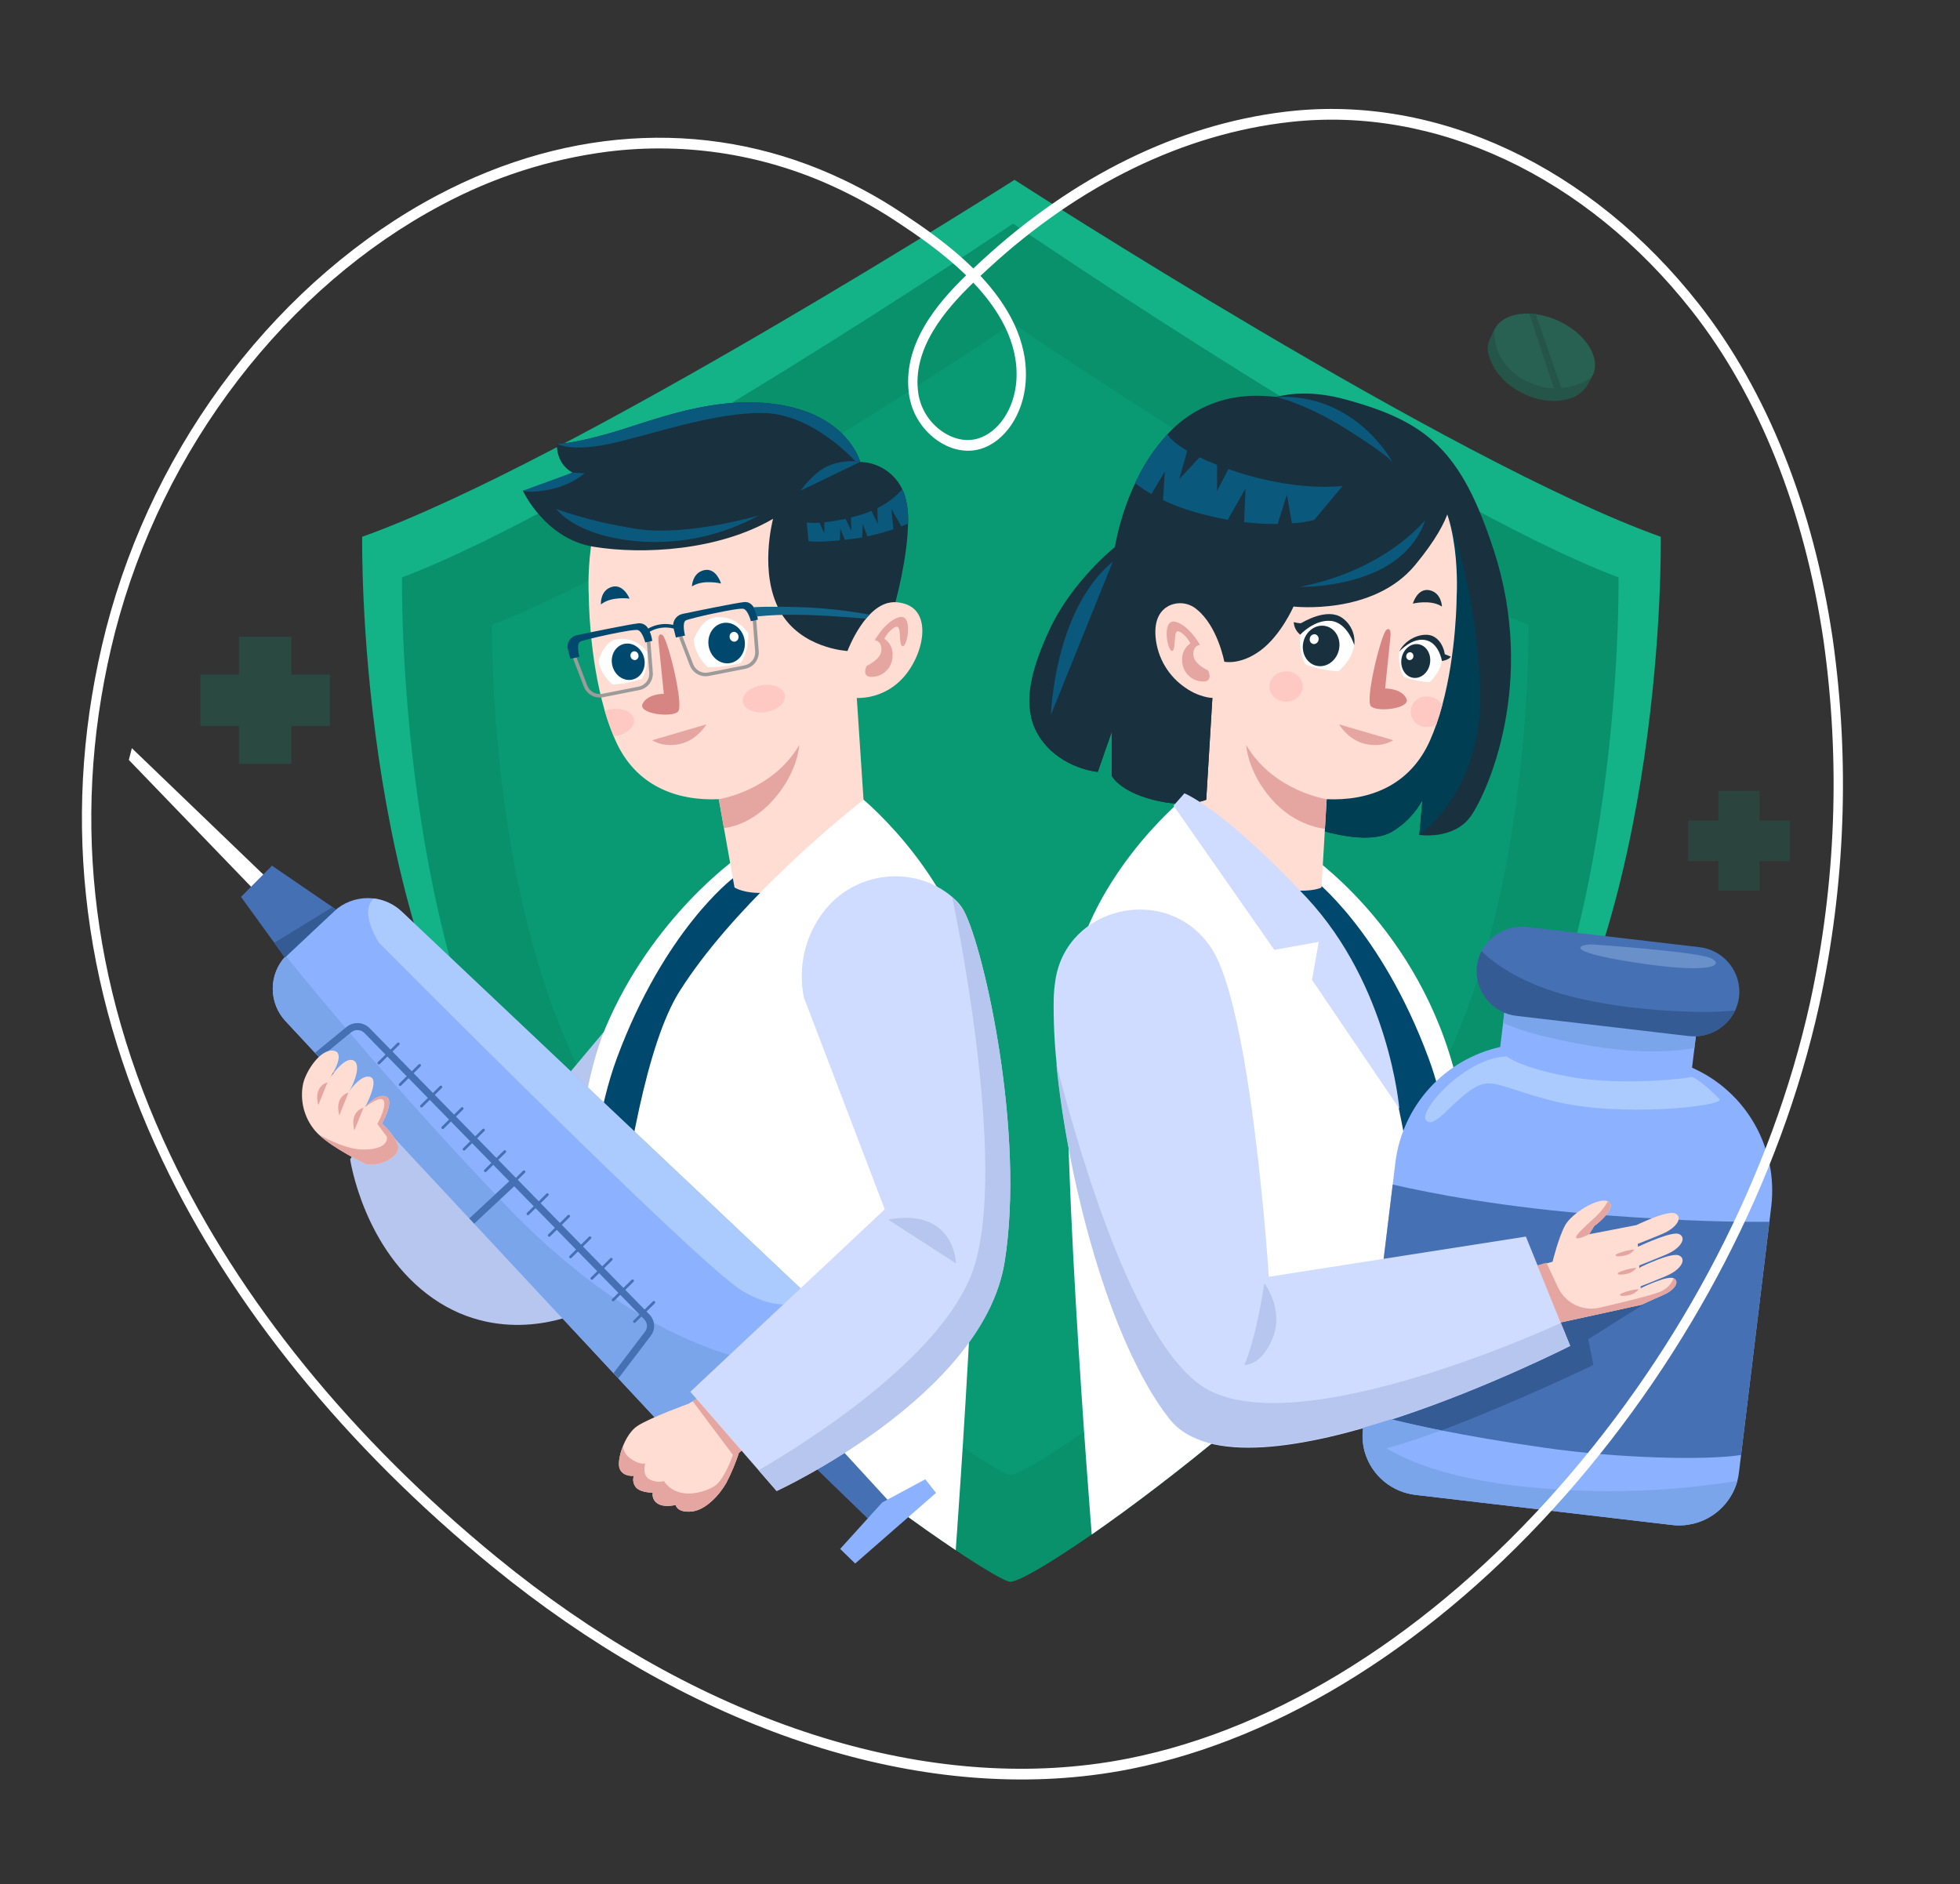 <svg width="725" height="697" viewBox="0 0 725 697" fill="none" xmlns="http://www.w3.org/2000/svg">
<rect x="0" y="0" width="725" height="697" fill="#333333" stroke="none"/>
<path d="M558.49 420.68C558.208 421.059 557.925 421.453 557.629 421.833C555.314 424.953 552.885 428.077 550.342 431.205C546.134 436.396 541.629 441.599 536.884 446.789C532.931 451.154 528.792 455.506 524.515 459.818C523.724 460.644 522.905 461.47 522.086 462.282C484.17 500.241 437.231 535.54 406.348 555.782L406.32 555.795C389.403 566.884 377.32 573.45 374.152 573.45C372.43 573.45 364.479 569.164 352.603 561.65C324.092 543.627 272.973 507.083 231.316 466.95C226.699 462.519 222.222 458.05 217.887 453.541C215.587 451.155 213.326 448.757 211.137 446.358C209.724 444.825 208.34 443.291 206.985 441.758C204.923 439.451 202.927 437.148 200.998 434.851C197.002 430.118 193.269 425.395 189.798 420.682C131.548 341.474 133.976 198.552 133.976 198.552C211.32 170.959 375.268 66.519 375.268 66.519C375.268 66.519 536.984 170.959 614.312 198.55C614.312 198.55 616.756 341.469 558.49 420.68Z" fill="#13B287"/>
<path d="M546.391 433.651C546.127 434.028 545.863 434.418 545.585 434.795C543.414 437.887 541.139 440.984 538.758 444.085C534.815 449.231 530.597 454.385 526.151 459.535C522.451 463.862 518.57 468.176 514.562 472.45C513.822 473.268 513.054 474.088 512.287 474.893C476.768 512.521 432.795 547.512 403.864 567.575L403.837 567.588C387.989 578.579 376.665 585.088 373.701 585.088C372.087 585.088 364.64 580.839 353.514 573.395C326.805 555.529 278.918 519.304 239.892 479.519C235.567 475.128 231.374 470.697 227.312 466.226C225.156 463.862 223.04 461.484 220.988 459.106C219.665 457.585 218.369 456.065 217.099 454.546C215.166 452.259 213.296 449.976 211.49 447.699C207.746 443.008 204.249 438.326 200.999 433.652C146.431 355.134 148.705 213.581 148.705 213.581C221.158 186.231 374.745 82.7 374.745 82.7C374.745 82.7 526.245 186.231 598.683 213.581C598.685 213.581 600.973 355.134 546.391 433.651Z" fill="#09916C"/>
<path d="M520.839 416.51C520.614 416.832 520.388 417.164 520.151 417.485C518.304 420.12 516.365 422.759 514.336 425.401C510.977 429.785 507.382 434.18 503.594 438.564C500.439 442.251 497.136 445.927 493.721 449.564C493.089 450.264 492.436 450.964 491.783 451.646C461.518 483.706 424.052 513.52 399.401 530.613L399.378 530.625C385.878 539.99 376.227 545.537 373.703 545.537C372.327 545.537 365.982 541.916 356.503 535.574C333.747 520.351 292.944 489.485 259.693 455.587C256.007 451.845 252.434 448.07 248.973 444.261C247.135 442.246 245.332 440.22 243.586 438.195C242.458 436.9 241.353 435.604 240.271 434.308C238.626 432.361 237.034 430.416 235.493 428.474C232.303 424.478 229.324 420.489 226.555 416.507C180.06 349.607 181.999 231.107 181.999 231.107C243.732 207.807 374.594 119.591 374.594 119.591C374.594 119.591 503.675 207.803 565.394 231.107C565.395 231.113 567.346 349.609 520.839 416.51Z" fill="#0A9A73"/>
<path d="M235.147 367.616L181.681 431.394L141.425 409.041L129.525 428.841C129.525 428.841 134.403 462.355 160.25 480.312C186.097 498.269 213.056 485.933 213.056 485.933L235.147 367.616Z" fill="#B6C6EF"/>
<path d="M272.779 317.219L271.998 325.157L271.698 328.262C271.698 328.262 244.406 369.789 230.86 408.171C225.992 421.971 222.923 440.719 220.991 459.104C219.668 457.583 218.372 456.063 217.102 454.544C215.169 452.257 213.299 449.974 211.493 447.697C213.393 422.438 217.048 396.607 223.915 380.314C241.255 339.138 272.779 317.219 272.779 317.219Z" fill="white"/>
<path d="M287.279 324.131L239.893 479.518C235.568 475.127 231.375 470.696 227.313 466.225C225.157 463.861 223.041 461.483 220.989 459.105C219.666 457.584 218.37 456.064 217.1 454.545C218.4 432.573 221.532 409.329 228.186 391.385C245.819 343.908 271.086 324.872 271.086 324.872C271.386 324.972 271.695 325.072 271.998 325.158C277.075 326.409 282.415 326.05 287.279 324.131Z" fill="#00486E"/>
<path d="M332.759 252.005C328.487 256.048 322.804 258.263 316.923 258.177L320.707 315.27C285.75 337.87 271.694 328.263 271.694 328.263L265.886 295.611C250.475 296.287 235.143 290.856 227.616 273.796C227.404 273.315 227.192 272.834 227.007 272.34C225.722 269.263 224.618 266.114 223.7 262.908C217.8 242.664 217.8 220.588 217.8 220.588C217.8 220.588 215.667 187.491 230.167 176.177C244.667 164.863 280.08 162.352 300.558 170.731C317.239 177.567 321.458 201.383 320.599 226.525C322.358 224.924 324.481 223.776 326.784 223.18C329.087 222.585 331.5 222.561 333.815 223.109C345.767 225.823 341.503 243.844 332.759 252.005Z" fill="#FFDDD3"/>
<path d="M243.556 237.087L245.547 256.638C245.547 256.638 239.718 256.498 237.728 260.268C235.738 264.038 248.533 265.575 250.808 263.201C253.083 260.827 246.969 236.389 245.12 234.992C243.271 233.595 243.556 237.087 243.556 237.087Z" fill="#D68583"/>
<path d="M261.312 267.931C261.312 267.931 257.901 273.797 251.502 275.193C245.103 276.589 241.265 273.793 241.265 273.793L261.312 267.931Z" fill="#E5A5A1"/>
<path d="M232.876 221.425C232.876 221.425 226.119 220.436 222.276 223.586C222.276 223.586 221.876 218.47 226.239 217.11C230.602 215.75 232.876 221.425 232.876 221.425Z" fill="#00486E"/>
<path d="M266.7 215.833C266.7 215.833 260.083 214.172 255.931 216.92C255.931 216.92 256.071 211.791 260.546 210.875C265.021 209.959 266.7 215.833 266.7 215.833Z" fill="#00486E"/>
<path d="M265.886 295.609C265.886 295.609 285.625 292.663 295.649 275.585C295.649 275.585 295.222 285.373 286.266 295.609C277.31 305.845 267.779 306.259 267.779 306.259L265.886 295.609Z" fill="#E5A5A1"/>
<path d="M353.516 573.395C326.808 555.529 278.916 519.304 239.894 479.518C235.569 475.127 231.376 470.696 227.314 466.225C231.719 429.78 239.26 385.94 251.284 366.801C260.835 351.637 274.606 336.501 287.284 324.13C297.499 314.141 308.224 304.686 319.416 295.805C319.416 295.805 355.584 325.741 360.703 366.384C365.822 407.027 353.516 573.395 353.516 573.395Z" fill="white"/>
<path d="M335.882 193.678C335.67 206.684 331.212 222.744 331.212 222.744C320.364 222.276 313.485 240.792 313.485 240.792C313.485 240.792 295.997 239.961 288.325 225.72C280.785 211.726 285.784 192.599 285.956 191.898C265.703 203.722 237.778 205.19 219.656 202.254C201.534 199.318 193.424 181.517 193.424 181.517C196.401 181.517 211.759 174.812 211.759 174.812C205.359 171.252 206.004 164.132 206.004 164.132C206.004 164.132 210.475 164.547 225.835 160.156C241.195 155.765 264.859 145.486 289.386 149.891C313.501 154.205 318.039 170.291 318.186 170.825V170.837C318.186 170.837 318.265 170.837 318.398 170.85H318.45C319.08 170.881 319.707 170.951 320.329 171.058C323.21 171.483 325.942 172.609 328.286 174.337C330.63 176.066 332.512 178.344 333.769 180.971C334.083 181.627 334.361 182.3 334.602 182.986C335.639 186.45 336.072 190.067 335.882 193.678Z" fill="#19313E"/>
<path d="M221.858 258.019C220.589 258.025 219.349 257.646 218.301 256.932C217.253 256.217 216.446 255.202 215.988 254.019L211.966 243.546L213.204 243.088L217.226 253.561C217.651 254.654 218.45 255.561 219.48 256.121C220.511 256.682 221.706 256.859 222.855 256.622L236.184 253.988C237.375 253.765 238.441 253.107 239.175 252.142C239.908 251.176 240.256 249.973 240.152 248.765L239.178 236.38L240.495 236.28L241.469 248.657C241.599 250.184 241.156 251.705 240.228 252.925C239.299 254.145 237.951 254.976 236.444 255.257L223.11 257.895C222.697 257.977 222.278 258.018 221.858 258.019Z" fill="#9C9B9B"/>
<path d="M261.033 250.15C259.765 250.156 258.525 249.777 257.477 249.062C256.43 248.348 255.624 247.333 255.166 246.15L251.143 235.675L252.38 235.218L256.403 245.691C256.828 246.784 257.626 247.691 258.656 248.251C259.686 248.811 260.881 248.989 262.03 248.752L275.36 246.118C276.551 245.895 277.617 245.237 278.35 244.271C279.084 243.306 279.432 242.103 279.327 240.895L278.354 228.51L279.673 228.41L280.646 240.787C280.775 242.314 280.332 243.835 279.404 245.054C278.475 246.274 277.127 247.105 275.621 247.387L262.292 250.021C261.877 250.105 261.456 250.148 261.033 250.15Z" fill="#9C9B9B"/>
<path d="M275.284 222.698C272.111 223.03 259.084 225.698 252.517 227.066C251.563 227.26 250.701 227.763 250.063 228.498C249.426 229.233 249.049 230.158 248.992 231.129C245.846 230.425 242.55 230.909 239.74 232.489C239.407 231.855 238.895 231.334 238.268 230.989C237.64 230.645 236.925 230.493 236.212 230.553C233.041 230.885 220.012 233.553 213.446 234.921C212.394 235.131 211.455 235.717 210.804 236.569C210.153 237.422 209.835 238.482 209.91 239.552L210.94 243.668L214.323 242.945C214.323 242.945 213.042 238.069 214.677 237.298C216.312 236.527 234.313 232.465 235.995 233.061C237.677 233.657 238.677 237.636 238.677 237.636L241.263 237.058C241.109 235.886 240.801 234.739 240.348 233.647C243.029 232.126 246.198 231.712 249.18 232.494L250.012 235.814L253.395 235.091C253.395 235.091 252.114 230.215 253.749 229.444C255.384 228.673 273.384 224.607 275.069 225.207C276.754 225.807 277.751 229.782 277.751 229.782L280.337 229.204C280.337 229.204 279.574 222.25 275.284 222.698Z" fill="#00486E"/>
<path d="M278.796 224.603C278.796 224.603 284.126 224.189 296.851 224.603C305.179 224.944 313.474 225.858 321.677 227.34L320.332 228.84C320.332 228.84 303.748 227.389 294.363 227.389C289.571 227.329 284.779 227.538 280.011 228.017C279.67 226.857 279.264 225.718 278.796 224.603Z" fill="#126489"/>
<path d="M290.35 257.149C290.805 259.891 287.685 262.668 283.384 263.356C279.083 264.044 275.227 262.378 274.773 259.638C274.319 256.898 277.438 254.119 281.74 253.432C286.042 252.745 289.897 254.409 290.35 257.149Z" fill="#FFC9C3"/>
<path d="M227.538 272.275C227.353 272.3 227.18 272.326 227.008 272.34C225.723 269.263 224.619 266.114 223.701 262.908C224.411 262.662 225.142 262.478 225.884 262.361C230.184 261.673 234.047 263.336 234.496 266.078C234.945 268.82 231.837 271.586 227.538 272.275Z" fill="#FFC9C3"/>
<path d="M105.405 331.175L48.771 276.736L47.656 281.091L98.779 334.124L105.405 331.175Z" fill="white"/>
<path d="M131.622 341.432L100.61 320.202L89.147 331.743L111.247 362.255L131.622 341.432Z" fill="#4570B4"/>
<path d="M299.157 479.414L296.957 481.622L275.95 502.828L248.227 530.79L228.727 509.858L226.915 507.908L175.402 452.608L173.602 450.684L118.302 391.317L116.515 389.408L105.647 377.728C102.575 374.454 100.874 370.128 100.891 365.639C100.908 361.149 102.643 356.837 105.74 353.586C106.018 353.286 106.295 353.002 106.6 352.73L123.585 337.047C126.999 333.909 131.473 332.178 136.11 332.202C140.747 332.226 145.204 334.003 148.585 337.176L299.157 479.414Z" fill="#8CB2FF"/>
<path d="M275.954 502.829L248.227 530.791L228.727 509.86L226.915 507.91L175.402 452.61L173.602 450.686L118.302 391.319L116.515 389.41L105.647 377.729C102.575 374.455 100.874 370.129 100.891 365.64C100.908 361.15 102.643 356.838 105.74 353.587C119.511 370.713 147.477 404.274 186.727 445.437C224.944 485.509 258.069 498.567 275.954 502.829Z" fill="#7AA5EA"/>
<path d="M299.158 479.415L296.958 481.623C292.394 483.023 284.523 483.598 274.284 477.296C257.554 466.993 140.134 348.64 140.134 348.64C135.464 340.948 135.042 334.985 138.308 332.347C142.162 332.82 145.764 334.514 148.587 337.18L299.158 479.415Z" fill="#ABCBFF"/>
<path d="M276.063 497.826L332.405 559.216L323.648 564.285L264.148 506.562L276.063 497.826Z" fill="#4570B4"/>
<path d="M326.311 555.755L342.256 547.165L346.232 552.204L316.332 578.329L310.776 572.921L326.311 555.755Z" fill="#8CB2FF"/>
<path d="M240.716 494.109L228.73 509.858L226.918 507.908L238.597 492.546C239.103 491.885 239.353 491.062 239.3 490.23C239.246 489.399 238.893 488.615 238.306 488.024L190.206 438.793L175.406 452.605L173.606 450.681L188.37 436.922L134.793 382.09C134.159 381.45 133.311 381.068 132.411 381.018C131.512 380.967 130.626 381.252 129.925 381.817L118.311 391.317L116.524 389.408L128.232 379.832C129.449 378.847 130.989 378.347 132.552 378.431C134.116 378.516 135.593 379.177 136.698 380.287L240.211 486.222C241.234 487.254 241.849 488.621 241.941 490.071C242.034 491.521 241.599 492.955 240.716 494.109Z" fill="#4570B4"/>
<path d="M140.14 393.211L147.335 386.111" stroke="#4570B4" stroke-linecap="round" stroke-linejoin="round"/>
<path d="M148.017 401.178L155.212 394.078" stroke="#4570B4" stroke-linecap="round" stroke-linejoin="round"/>
<path d="M155.895 409.145L163.09 402.045" stroke="#4570B4" stroke-linecap="round" stroke-linejoin="round"/>
<path d="M163.772 417.113L170.967 410.013" stroke="#4570B4" stroke-linecap="round" stroke-linejoin="round"/>
<path d="M171.649 425.08L178.844 417.98" stroke="#4570B4" stroke-linecap="round" stroke-linejoin="round"/>
<path d="M179.526 433.047L186.721 425.947" stroke="#4570B4" stroke-linecap="round" stroke-linejoin="round"/>
<path d="M186.645 440.513L193.84 433.413" stroke="#4570B4" stroke-linecap="round" stroke-linejoin="round"/>
<path d="M195.281 448.981L202.476 441.881" stroke="#4570B4" stroke-linecap="round" stroke-linejoin="round"/>
<path d="M203.158 456.949L210.353 449.849" stroke="#4570B4" stroke-linecap="round" stroke-linejoin="round"/>
<path d="M211.036 464.916L218.231 457.816" stroke="#4570B4" stroke-linecap="round" stroke-linejoin="round"/>
<path d="M218.913 472.883L226.108 465.783" stroke="#4570B4" stroke-linecap="round" stroke-linejoin="round"/>
<path d="M226.79 480.85L233.985 473.75" stroke="#4570B4" stroke-linecap="round" stroke-linejoin="round"/>
<path d="M234.667 488.818L241.862 481.718" stroke="#4570B4" stroke-linecap="round" stroke-linejoin="round"/>
<path d="M123.001 335.531L101.451 348.731L105.405 354.188L124.3 336.422L123.001 335.531Z" fill="#345B93"/>
<path d="M277.993 533.31L273.293 537.442C272.051 541.257 270.498 544.964 268.649 548.525C266.216 552.812 260.991 558.725 255.62 559.114C250.249 559.503 249.944 556.658 249.944 556.658C249.944 556.658 245.844 557.736 243.344 556.203C242.643 555.801 242.086 555.191 241.749 554.457C241.413 553.723 241.314 552.902 241.466 552.109C241.466 552.109 237.325 552.2 235.407 550.355C234.859 549.766 234.481 549.039 234.313 548.252C234.145 547.465 234.194 546.647 234.455 545.886C234.455 545.886 230.685 546.405 229.282 543.417C228.541 541.845 229.045 538.389 230.382 535.011C231.582 531.983 233.451 529.011 235.682 527.511C240.405 524.367 254.587 519.274 254.587 519.274L262.55 514.636L277.993 533.31Z" fill="#FFDDD3"/>
<path d="M371.599 466.811C363.662 516.341 287.279 551.511 287.279 551.511L280.611 543.832L255.355 514.795L327.266 447.308L297.342 368.908C296.241 363.458 296.307 357.837 297.536 352.415C298.765 346.993 301.129 341.893 304.473 337.451C315.73 322.419 337.783 319.551 352.173 331.734L352.267 331.825C353.581 332.905 354.747 334.155 355.732 335.542C356.064 336.033 356.365 336.545 356.632 337.074C364.155 351.587 379.231 419.26 371.599 466.811Z" fill="#D0DCFF"/>
<path d="M147.189 423.569C145.88 419.645 141.262 415.629 141.262 415.629C141.262 415.629 146.091 407.223 142.862 405.651C139.862 404.169 135.613 408.899 135.056 409.51C135.52 408.639 140.388 399.375 136.935 398.336C133.852 397.414 130.188 402.22 129.156 403.663C131.233 400.363 133.866 393.063 130.4 392.112C127.608 391.345 123.852 396.179 122.278 398.412C123.905 395.787 127.451 389.355 123.469 388.654C118.441 387.77 112.991 396.554 112.092 400.997C111.495 404.01 111.582 407.119 112.346 410.094C113.11 413.069 114.533 415.835 116.509 418.187C116.925 418.673 117.367 419.137 117.833 419.577C123.533 425.009 135.233 430.543 135.233 430.543C140.955 431.833 148.495 427.479 147.189 423.569ZM135.058 409.522V409.535L135.057 409.54L135.055 409.544L135.051 409.547L135.046 409.548C135.042 409.535 135.042 409.535 135.054 409.522H135.058Z" fill="#FFDDD3"/>
<path d="M256.583 236.676C256.583 236.676 259.192 229.163 264.221 228.402C269.25 227.641 273.834 230.056 276.797 234.241C276.797 234.241 277.174 240.758 273.936 245.206C269.96 246.277 265.859 246.81 261.742 246.79C261.742 246.79 256.949 242.375 256.583 236.676Z" fill="white"/>
<path d="M262.105 238.781C262.699 242.898 266.167 245.821 269.851 245.308C273.535 244.795 276.04 241.043 275.451 236.926C274.862 232.809 271.39 229.888 267.705 230.4C264.02 230.912 261.512 234.664 262.105 238.781Z" fill="#00486E"/>
<path d="M269.902 235.756C269.944 236.217 270.166 236.642 270.52 236.94C270.873 237.238 271.33 237.384 271.791 237.348C272.015 237.304 272.228 237.216 272.418 237.089C272.608 236.962 272.771 236.799 272.898 236.609C273.024 236.419 273.113 236.206 273.157 235.982C273.202 235.759 273.202 235.528 273.157 235.304C273.114 234.844 272.892 234.418 272.538 234.12C272.185 233.822 271.728 233.675 271.267 233.711C271.043 233.756 270.83 233.844 270.64 233.971C270.45 234.098 270.287 234.261 270.161 234.451C270.034 234.641 269.946 234.854 269.901 235.078C269.857 235.302 269.857 235.532 269.902 235.756Z" fill="white"/>
<path d="M221.37 244.437C221.37 244.437 223.251 237.546 227.715 236.567C232.179 235.588 236.436 237.484 239.348 241.067C239.348 241.067 240.083 246.888 237.448 251.067C233.947 252.262 230.302 252.981 226.61 253.205C226.61 253.205 222.046 249.525 221.37 244.437Z" fill="white"/>
<path d="M226.454 245.999C227.237 249.655 230.525 252.072 233.797 251.399C237.069 250.726 239.088 247.21 238.304 243.553C237.52 239.896 234.233 237.48 230.961 238.153C227.689 238.826 225.668 242.343 226.454 245.999Z" fill="#00486E"/>
<path d="M233.258 242.828C233.324 243.239 233.549 243.607 233.884 243.853C234.219 244.099 234.637 244.204 235.049 244.144C235.247 244.091 235.433 243.999 235.596 243.874C235.758 243.749 235.895 243.594 235.997 243.416C236.099 243.238 236.165 243.042 236.191 242.838C236.217 242.635 236.203 242.428 236.149 242.23C236.083 241.82 235.858 241.452 235.523 241.206C235.188 240.959 234.769 240.855 234.358 240.914C234.16 240.967 233.974 241.059 233.812 241.184C233.649 241.309 233.513 241.465 233.41 241.643C233.308 241.82 233.242 242.017 233.216 242.22C233.19 242.424 233.204 242.63 233.258 242.828Z" fill="white"/>
<path d="M332.274 228.383C329.055 229.488 326.127 232.573 323.557 236.805C323.557 236.805 326.178 237.014 326.037 240.494C325.896 243.974 320.58 246.272 320.58 246.272C320.58 246.272 318.454 250.449 322.493 250.379C324.525 250.346 326.463 249.519 327.894 248.075C329.324 246.631 330.133 244.685 330.147 242.653C330.266 241.41 330.046 240.158 329.509 239.031C328.972 237.904 328.139 236.944 327.099 236.253C327.099 236.253 328.942 232.772 331.351 231.867C333.76 230.962 332.13 238.759 333.902 239.037C335.674 239.315 337.966 226.427 332.274 228.383Z" fill="#E5A5A1"/>
<path d="M318.178 170.835L296.146 181.484C296.146 181.484 300.586 174.895 306.446 172.297C310.147 170.737 314.207 170.231 318.178 170.835Z" fill="#0A597C"/>
<path d="M335.881 193.678C335.141 193.99 334.306 194.328 333.381 194.678L329.715 188.194L330.455 195.744C327.324 196.822 324.129 197.707 320.89 198.395L319.117 193.873L318.906 198.785C317.821 198.979 316.722 199.162 315.611 199.304C314.5 199.446 313.481 199.564 312.503 199.668L310.836 195.445L310.651 199.863C301.734 200.747 299.076 200.136 299.076 200.136L298.415 193.275C299.988 193.446 301.574 193.463 303.15 193.328L304.937 197.356V193.184C307.57 192.911 310.185 192.481 312.768 191.898L314.915 196.38L314.77 191.417C315.682 191.196 316.609 190.949 317.6 190.677C319.222 190.213 320.812 189.645 322.362 188.977L324.704 193.877L324.532 187.965C328.026 186.243 331.16 183.87 333.765 180.974C334.079 181.63 334.357 182.303 334.598 182.989C335.636 186.452 336.07 190.068 335.881 193.678Z" fill="#0A597C"/>
<path d="M205.812 188.258C205.812 188.258 212.907 198.689 237.518 200.341C252.527 201.235 267.483 197.878 280.671 190.656C280.671 190.656 254.191 198.468 235.86 195.684C217.529 192.9 205.812 188.258 205.812 188.258Z" fill="#0A597C"/>
<path d="M318.181 170.824L316.396 170.624C316.396 170.624 301.182 153.477 283.112 152.804C265.042 152.131 240.392 160.974 225.659 164.132C210.926 167.29 206.001 164.132 206.001 164.132C206.001 164.132 210.472 164.547 225.832 160.156C241.192 155.765 264.856 145.486 289.383 149.891C313.498 154.204 318.036 170.29 318.181 170.824Z" fill="#0A597C"/>
<path d="M320.324 171.057L318.445 170.849C319.075 170.88 319.702 170.95 320.324 171.057Z" fill="#FFC9C3"/>
<path d="M193.421 181.517C193.421 181.517 195.985 182.593 203.733 180.97C208.306 180.043 212.586 178.021 216.207 175.079L211.756 174.812L193.421 181.517Z" fill="#0A597C"/>
<path d="M371.599 466.81C363.662 516.34 287.28 551.51 287.28 551.51L280.612 543.831C297.969 533.748 348.476 502.173 359.839 470.031C373.61 431.038 352.179 331.731 352.179 331.731L352.273 331.822C353.821 333.492 355.278 335.244 356.638 337.071C364.151 351.586 379.232 419.255 371.599 466.81Z" fill="#B6C6EF"/>
<path d="M328.509 451.095L353.597 467.304C353.597 467.304 353.314 446.64 328.509 451.095Z" fill="#B6C6EF"/>
<path d="M121.147 400.325L117.747 408.771C117.747 408.771 115.572 402.183 121.147 400.325Z" fill="#E5A5A1"/>
<path d="M128.917 404.097L125.517 412.543C125.517 412.543 123.342 405.952 128.917 404.097Z" fill="#E5A5A1"/>
<path d="M134.492 409.681L131.092 418.127C131.092 418.127 128.918 411.54 134.492 409.681Z" fill="#E5A5A1"/>
<path d="M256.243 518.316L272.43 539.93L273.298 537.438L274.289 536.565L257.689 517.475L256.243 518.316Z" fill="#E5A5A1"/>
<path d="M273.296 537.443C272.054 541.258 270.501 544.965 268.652 548.526C266.219 552.813 260.994 558.726 255.623 559.115C250.252 559.504 249.947 556.659 249.947 556.659C249.947 556.659 245.847 557.737 243.347 556.205C242.647 555.803 242.089 555.193 241.752 554.459C241.416 553.725 241.317 552.904 241.469 552.111C241.469 552.111 237.328 552.202 235.41 550.357C234.862 549.768 234.484 549.041 234.316 548.254C234.149 547.467 234.198 546.649 234.458 545.888C234.458 545.888 230.688 546.407 229.285 543.419C228.544 541.847 229.048 538.391 230.385 535.013C230.656 536.74 231.585 538.295 232.978 539.352C236.668 542.003 238.652 541.302 238.652 541.302C238.652 541.302 237.37 545.641 240.213 547.161C241.855 548.066 243.781 548.313 245.598 547.85C246.656 549.489 248.188 550.767 249.99 551.514C251.685 552.232 253.523 552.548 255.361 552.436C258.454 552.248 261.46 551.345 264.145 549.798C268.273 547.291 271.539 536.898 271.539 536.898L273.296 537.443Z" fill="#E5A5A1"/>
<path d="M135.227 430.545C135.227 430.545 123.532 425.011 117.827 419.579C122.47 422.204 128.992 425.205 134.481 425.205C144.244 425.205 143.107 420.463 143.107 420.463L139.575 415.733C139.575 415.733 142.975 409.743 141.983 407.233C141.044 404.868 135.594 409.104 135.05 409.533L135.049 409.538L135.047 409.542L135.043 409.545L135.038 409.546C135.038 409.533 135.038 409.533 135.05 409.52V409.508C135.607 408.897 139.85 404.167 142.856 405.649C146.084 407.221 141.256 415.627 141.256 415.627C141.256 415.627 145.873 419.643 147.183 423.567C148.493 427.491 140.955 431.832 135.227 430.545Z" fill="#E5A5A1"/>
<path d="M545.585 434.795C543.414 437.887 541.139 440.984 538.758 444.085C534.815 449.231 530.597 454.385 526.151 459.535C522.451 463.862 518.57 468.176 514.562 472.45C513.821 473.268 513.054 474.088 512.287 474.893L499.429 422.816L475.429 325.691L474.992 323.911L473.365 317.311L482.771 315.111C482.771 315.111 525.381 342.775 538.913 399.866C541.999 412.863 544.129 424.596 545.585 434.795Z" fill="white"/>
<path d="M544.064 301.874C537.806 310.787 525.014 308.839 525.014 308.839L526.152 295.989C523.48 300.85 519.55 304.902 514.774 307.722C507.961 311.594 496.36 309.294 489.745 307.476C486.703 306.631 484.705 305.891 484.705 305.891L485.472 304.643C489.691 297.678 510.272 262.726 515.62 233.712C516.956 226.476 515.965 218.576 513.411 210.624C504.548 182.974 476.861 154.624 462.732 150.854C462.732 150.854 474.572 141.499 497.432 147.684C527.99 155.961 540.518 166.603 552.556 203.555C568.47 252.37 550.32 292.96 544.064 301.874Z" fill="#19313E"/>
<path d="M538.758 444.086C534.815 449.232 530.597 454.386 526.151 459.536C522.451 463.863 518.57 468.177 514.562 472.451L499.429 422.817L469.329 324.132C471.288 324.908 473.338 325.432 475.429 325.692C475.905 325.757 476.407 325.821 476.937 325.847C479.835 326.099 482.754 325.767 485.522 324.872C485.522 324.872 510.803 343.908 528.422 391.385C534.036 406.497 537.144 425.377 538.758 444.086Z" fill="#00486E"/>
<path d="M525.013 308.839L526.151 295.989C523.479 300.85 519.55 304.902 514.774 307.722C507.961 311.594 496.36 309.294 489.745 307.476C488.252 306.639 486.824 305.692 485.472 304.643C489.691 297.678 510.272 262.726 515.62 233.712C516.956 226.476 515.965 218.576 513.411 210.624L535.345 190.289C535.345 190.289 545.795 215.679 547.489 253.93C549.183 292.181 525.013 308.839 525.013 308.839Z" fill="#003E54"/>
<path d="M538.812 220.592C538.812 220.592 538.812 241.147 533.507 260.78C532.859 263.21 532.119 265.626 531.284 267.991C530.584 269.979 529.83 271.916 528.995 273.8C521.468 290.86 506.135 296.291 490.738 295.615L488.813 328.267C488.813 328.267 476.482 335.273 435.904 315.274L439.704 258.181C433.818 258.267 428.132 256.053 423.855 252.009C415.111 243.848 415.443 228.634 422.798 223.109C424.661 221.613 426.978 220.799 429.367 220.801C431.756 220.803 434.073 221.622 435.933 223.121C435.073 197.979 439.372 177.567 456.067 170.732C476.545 162.352 511.946 164.873 526.445 176.178C540.944 187.483 538.812 220.592 538.812 220.592Z" fill="#FFDDD3"/>
<path d="M500.931 238.604C500.931 238.604 498.876 230.928 493.915 229.814C488.954 228.7 484.207 230.788 480.946 234.756C480.946 234.756 480.096 241.229 483.001 245.892C486.89 247.24 490.942 248.06 495.049 248.328C495.049 248.328 500.152 244.263 500.931 238.604Z" fill="white"/>
<path d="M523.399 209.063C507.881 227.774 478.474 224.356 478.474 224.356C478.474 224.356 473.818 234.972 466.316 240.556C458.814 246.14 452.863 244.756 452.863 244.756C452.863 244.756 450.442 231.62 442.651 225.382C441.228 224.167 439.476 223.402 437.617 223.185C435.759 222.967 433.878 223.307 432.213 224.161C429.435 225.668 426.855 228.878 427.451 235.712C427.795 239.494 428.985 243.15 430.934 246.409C432.883 249.668 435.54 252.447 438.708 254.54C441.283 256.336 444.224 257.539 447.32 258.061C447.69 258.114 448.074 258.152 448.458 258.178L446.183 295.806C446.183 295.806 438.973 299.106 426.393 295.806C413.813 292.506 411.22 286.919 411.22 286.919V270.729L406.047 285.529C406.047 285.529 393.122 284.412 385.357 273.797C383.459 271.234 382.113 268.306 381.402 265.197C379.324 256.206 382.354 245.59 388.175 232.997C396.496 214.988 412.375 202.371 412.375 202.371C413.851 194.198 416.376 186.25 419.888 178.723C422.881 172.108 426.909 166.011 431.82 160.663C437.767 154.13 445.559 149.558 454.163 147.552C488.823 139.731 529.763 173.604 536.539 183.089C536.535 183.09 538.916 190.352 523.399 209.063Z" fill="#19313E"/>
<path d="M514.357 235.115L512.366 254.665C512.366 254.665 518.196 254.525 520.187 258.296C522.178 262.067 509.38 263.603 507.107 261.229C504.834 258.855 510.944 234.421 512.793 233.021C514.642 231.621 514.357 235.115 514.357 235.115Z" fill="#D68583"/>
<path d="M495.304 267.932C495.304 267.932 498.717 273.798 505.115 275.194C511.513 276.59 515.352 273.794 515.352 273.794L495.304 267.932Z" fill="#E5A5A1"/>
<path d="M495.27 240.317C494.379 244.382 490.708 247.052 487.07 246.283C483.432 245.514 481.207 241.594 482.099 237.529C482.991 233.464 486.661 230.794 490.299 231.563C493.937 232.332 496.162 236.252 495.27 240.317Z" fill="#19313E"/>
<path d="M487.714 236.752C487.638 237.209 487.386 237.617 487.012 237.889C486.638 238.162 486.171 238.276 485.714 238.207C485.494 238.147 485.288 238.044 485.107 237.904C484.927 237.765 484.776 237.591 484.664 237.392C484.551 237.194 484.478 236.975 484.451 236.749C484.423 236.522 484.44 236.293 484.501 236.073C484.577 235.617 484.829 235.208 485.203 234.936C485.577 234.664 486.043 234.55 486.501 234.618C486.721 234.678 486.927 234.781 487.107 234.921C487.287 235.061 487.438 235.235 487.551 235.433C487.663 235.631 487.736 235.85 487.764 236.076C487.792 236.303 487.775 236.532 487.714 236.752Z" fill="white"/>
<path d="M533.373 244.236C533.373 244.236 531.749 237.818 527.825 236.887C523.901 235.956 520.145 237.701 517.567 241.019C517.567 241.019 516.894 246.432 519.193 250.33C522.257 251.454 525.465 252.14 528.721 252.367C528.721 252.367 532.756 248.967 533.373 244.236Z" fill="white"/>
<path d="M528.895 245.667C528.189 249.067 525.285 251.298 522.409 250.655C519.533 250.012 517.77 246.735 518.476 243.337C519.182 239.939 522.084 237.704 524.962 238.349C527.84 238.994 529.599 242.269 528.895 245.667Z" fill="#19313E"/>
<path d="M522.603 223.274C522.603 223.274 529.222 221.614 533.372 224.361C533.372 224.361 533.234 219.233 528.757 218.316C524.28 217.399 522.603 223.274 522.603 223.274Z" fill="#19313E"/>
<path d="M490.732 295.61C490.732 295.61 470.991 292.66 460.969 275.586C460.969 275.586 461.396 285.374 470.352 295.61C479.308 305.846 490.091 306.542 490.091 306.542L490.732 295.61Z" fill="#E5A5A1"/>
<path d="M526.151 459.534C522.451 463.861 518.57 468.175 514.562 472.449C513.821 473.267 513.054 474.087 512.287 474.892C476.768 512.52 432.795 547.511 403.864 567.574L403.837 567.587C403.837 567.587 390.807 407.034 395.932 366.386C401.057 325.738 437.206 295.807 437.206 295.807C451.03 303.403 463.746 312.86 475 323.912C475.649 324.548 476.3 325.198 476.945 325.848C487.66 336.672 498.245 350.353 505.334 366.803C513.623 386.071 520.926 425.194 526.151 459.534Z" fill="white"/>
<path d="M655.199 446.151L654.499 451.921L644.022 538.184L643.201 544.884C643.084 545.853 642.898 546.813 642.646 547.756C641.236 552.939 638.007 557.44 633.548 560.435C629.09 563.43 623.702 564.717 618.371 564.062L523.693 552.952C519.376 552.472 515.294 550.736 511.953 547.961C508.611 545.185 506.157 541.491 504.893 537.335C504.046 534.498 503.794 531.516 504.153 528.577L504.893 522.444L506.613 508.372L515.159 438.144L516.165 429.844C517.465 419.624 521.884 410.052 528.82 402.433C535.756 394.815 544.871 389.518 554.925 387.266L556.46 374.571L556.883 371.14L627.764 379.456L627.301 383.302L625.884 394.931C635.605 399.211 643.699 406.495 648.975 415.714C654.251 424.933 656.433 435.601 655.199 446.151Z" fill="#8CB2FF"/>
<path d="M643.28 368.738C643.063 370.481 642.572 372.178 641.826 373.767C640.443 376.639 638.275 379.061 635.573 380.754C632.872 382.446 629.747 383.339 626.559 383.33C625.887 383.329 625.215 383.29 624.548 383.213L561.037 375.767C558.859 375.532 556.749 374.868 554.828 373.815C552.908 372.762 551.214 371.339 549.845 369.629C548.475 367.92 547.457 365.956 546.849 363.852C546.241 361.748 546.054 359.544 546.3 357.367C546.531 355.426 547.109 353.543 548.006 351.806C549.446 349.074 551.606 346.788 554.253 345.196C556.9 343.605 559.932 342.768 563.021 342.777C563.693 342.777 564.364 342.816 565.032 342.893L628.544 350.339C630.721 350.576 632.83 351.24 634.75 352.293C636.67 353.347 638.363 354.769 639.732 356.479C641.101 358.188 642.119 360.151 642.728 362.255C643.337 364.358 643.524 366.562 643.28 368.738Z" fill="#4570B4"/>
<path d="M654.497 451.922L644.02 538.184C631.02 540.224 598.79 539.457 571.12 535.484C555.404 533.223 542.955 531.04 533.126 529.078C518.998 526.258 510.266 523.907 504.895 522.451L506.615 508.379L515.161 438.151C528.261 441.191 555.681 446.635 594.005 449.532C622.576 451.687 642.221 452.064 654.497 451.922Z" fill="#4570B4"/>
<path d="M609.03 481.78L587.471 495.375L589.403 504.887C589.403 504.887 559.215 519.387 533.128 529.08C519 526.26 510.268 523.909 504.897 522.453L506.617 508.381L610.424 478.12L609.03 481.78Z" fill="#345B93"/>
<path d="M616.423 471.918L615.154 472.463C611.622 473.944 608.407 475.205 606.86 475.802L606.926 476.647C606.988 476.55 607.059 476.458 607.138 476.374C609.701 475.113 612.354 474.044 615.075 473.174C616.754 472.681 618.249 472.447 619.016 472.797C621.424 473.889 619.704 477.097 615.154 479.034C610.604 480.971 607.323 482.581 607.323 482.581L590.151 486.349L577.264 489.159L575.253 489.6L566.153 469.006L568.759 468.265L572.133 467.316L574.289 466.705C574.289 466.705 576.498 457.623 578.972 453.154C581.407 448.788 591.195 442.745 594.727 444.354C594.815 444.389 594.899 444.433 594.979 444.484C598.286 446.51 590.971 452.748 589.741 453.424L587.809 456.541L605.324 453.151C605.324 453.151 607.414 452.125 610.019 451.046C613.526 449.616 617.983 448.096 619.637 448.846C622.537 450.17 620.457 454.029 614.98 456.368C614.345 456.641 613.711 456.902 613.102 457.161C610.073 458.422 607.347 459.486 605.802 460.098L605.868 461.163C607.495 460.409 610.485 459.063 613.435 457.98C616.662 456.78 619.851 455.901 621.081 456.46C623.981 457.786 621.914 461.645 616.424 463.983C615.961 464.183 615.498 464.373 615.049 464.568C611.08 466.231 607.561 467.609 606.349 468.077L606.415 469.142C606.534 468.987 606.64 468.842 606.772 468.701C609.49 467.381 612.281 466.218 615.133 465.219C617.62 464.401 619.974 463.88 621.086 464.388C623.977 465.72 621.914 469.579 616.423 471.918Z" fill="#FFDDD3"/>
<path d="M580.812 497.828C580.812 497.828 459.769 559.571 432.658 524.928C410.258 496.328 395.009 435.988 390.869 393.669C390.03 385.737 389.658 377.763 389.757 369.788C389.808 367.275 390.033 364.769 390.432 362.288C394.824 334.988 431.216 326.972 447.332 349.633C447.477 349.84 447.632 350.061 447.781 350.269C462.915 371.942 469.331 472.263 469.331 472.263L564.42 457.398L577.476 489.609L580.812 497.828Z" fill="#D0DCFF"/>
<path d="M475.704 259.536C479.109 259.536 481.87 257.028 481.87 253.933C481.87 250.839 479.109 248.33 475.704 248.33C472.298 248.33 469.538 250.839 469.538 253.933C469.538 257.028 472.298 259.536 475.704 259.536Z" fill="#FFC9C3"/>
<path d="M533.506 260.777C532.858 263.207 532.118 265.623 531.283 267.988C530.282 268.565 529.145 268.866 527.99 268.859C527.209 268.934 526.421 268.846 525.677 268.598C524.932 268.351 524.248 267.951 523.667 267.424C523.087 266.897 522.623 266.254 522.305 265.536C521.988 264.819 521.824 264.043 521.824 263.259C521.824 262.475 521.988 261.699 522.305 260.982C522.623 260.265 523.087 259.622 523.667 259.094C524.248 258.567 524.932 258.167 525.677 257.92C526.421 257.673 527.209 257.584 527.99 257.659C529.104 257.637 530.204 257.915 531.174 258.463C532.145 259.012 532.95 259.811 533.506 260.777Z" fill="#FFC9C3"/>
<path d="M522.776 242.983C522.715 243.35 522.512 243.677 522.212 243.896C521.912 244.115 521.537 244.207 521.17 244.152C520.993 244.104 520.828 244.021 520.683 243.909C520.539 243.796 520.418 243.656 520.327 243.497C520.237 243.338 520.178 243.162 520.156 242.981C520.133 242.799 520.147 242.615 520.196 242.438C520.256 242.071 520.459 241.743 520.759 241.524C521.06 241.306 521.434 241.214 521.802 241.269C521.979 241.317 522.144 241.4 522.289 241.512C522.433 241.625 522.554 241.764 522.645 241.924C522.735 242.083 522.794 242.259 522.816 242.44C522.839 242.622 522.825 242.807 522.776 242.983Z" fill="white"/>
<path d="M454.371 173.512L450.184 181.612L450.197 171.954C447.739 170.99 445.588 170.054 443.711 169.161L436.18 177.242L439.163 166.775C434.971 164.322 432.855 162.235 431.815 160.663C426.904 166.011 422.876 172.108 419.883 178.723C421.798 180.192 423.809 181.53 425.903 182.73L430.862 174.394L430.209 184.982C433.964 186.766 437.859 188.237 441.855 189.382C445.901 190.553 450.007 191.507 454.155 192.242L460.724 180.684L460.205 193.138C464.319 193.634 468.461 193.861 472.605 193.818L476.038 182.926L477.878 193.58C480.65 193.408 483.401 192.994 486.101 192.344L496.645 179.728C496.645 179.728 479.079 182.261 454.371 173.512Z" fill="#0A597C"/>
<path d="M560.149 549.475C535.149 546.427 520.76 540.469 512.841 535.692C518.769 534.153 525.783 531.808 533.122 529.075C518.994 526.255 510.262 523.904 504.891 522.448L504.151 528.581C504.061 529.327 504.009 530.078 503.997 530.829C503.997 531.091 504.018 531.348 504.024 531.61C504.033 532.094 504.033 532.578 504.075 533.055C504.087 533.188 504.115 533.317 504.13 533.455C504.193 534.055 504.265 534.655 504.378 535.235C504.387 535.288 504.405 535.335 504.416 535.392C504.546 536.047 504.7 536.692 504.89 537.329V537.344C506.154 541.5 508.609 545.194 511.95 547.969C515.291 550.745 519.373 552.48 523.69 552.961L618.368 564.071C623.699 564.726 629.088 563.438 633.547 560.442C638.005 557.446 641.235 552.944 642.643 547.76C615.359 552.171 587.593 552.748 560.149 549.475Z" fill="#7AA5EA"/>
<path d="M471.97 146.829C471.97 146.829 482.67 149.094 497.79 158.561C512.91 168.028 514.991 170.81 514.991 170.81C514.991 170.81 501.521 145.31 471.97 146.829Z" fill="#0A597C"/>
<path d="M480.832 217.076C480.832 217.076 497.226 217.494 510.832 210.533C524.438 203.572 527.082 192.433 527.082 192.433C527.082 192.433 512.768 210.811 480.832 217.076Z" fill="#0A597C"/>
<path d="M388.748 264.363C388.748 264.363 389.882 225.754 411.614 207.75L388.748 264.363Z" fill="#0A597C"/>
<path d="M448.458 258.178L446.183 295.806C446.183 295.806 438.973 299.106 426.393 295.806C413.813 292.506 411.22 286.919 411.22 286.919V270.729L406.047 285.529C406.047 285.529 393.122 284.412 385.357 273.797C383.459 271.234 382.113 268.306 381.402 265.197C394.233 268.159 418.932 270.797 447.321 258.064C447.691 258.114 448.075 258.152 448.458 258.178Z" fill="#19313E"/>
<path d="M435.166 230.093C438.386 231.198 441.313 234.283 443.883 238.516C443.883 238.516 441.262 238.724 441.403 242.205C441.544 245.686 446.86 247.981 446.86 247.981C446.86 247.981 448.986 252.158 444.947 252.088C442.915 252.055 440.976 251.229 439.545 249.785C438.115 248.341 437.306 246.395 437.293 244.362C437.173 243.119 437.394 241.867 437.931 240.74C438.468 239.613 439.301 238.653 440.341 237.962C440.341 237.962 438.498 234.481 436.089 233.577C433.68 232.673 435.31 240.468 433.538 240.746C431.766 241.024 429.474 228.139 435.166 230.093Z" fill="#E5A5A1"/>
<path d="M500.931 238.604C501.173 236.665 500.878 234.697 500.078 232.913C499.279 231.13 498.005 229.601 496.396 228.492C490.796 224.663 481.939 230.163 481.372 230.441C480.805 230.719 478.548 230.121 478.548 230.121C478.597 231.02 478.837 231.898 479.25 232.697C479.664 233.496 480.243 234.199 480.948 234.758C480.948 234.758 486.248 229.025 492.358 229.676C498.468 230.327 500.931 238.604 500.931 238.604Z" fill="#19313E"/>
<path d="M517.566 241.019C517.566 241.019 522.613 235.347 527.824 236.887C532.398 238.239 533.372 244.503 533.372 244.503C533.372 244.503 535.799 244.188 536.667 242.903L534.417 241.964C534.417 241.964 533.957 237.508 530.378 235.489C526.799 233.47 519.954 235.97 517.566 241.019Z" fill="#19313E"/>
<path d="M556.004 378.333C556.004 378.333 564.313 382.786 588.504 386.871C612.695 390.956 626.774 387.602 626.774 387.602L627.764 379.458L556.881 371.146L556.004 378.333Z" fill="#7AA5EA"/>
<path d="M580.809 497.827C580.809 497.827 459.609 559.339 432.509 524.699C410.109 496.099 394.86 435.759 390.72 393.44C400.562 431.84 421.529 501.04 447.365 514.34C483.516 532.966 577.309 489.366 577.309 489.366L577.322 489.379L580.809 497.827Z" fill="#B6C6EF"/>
<path d="M467.679 474.661C467.679 474.661 464.798 494.576 460.285 504.878C460.285 504.878 466.546 505.434 470.797 494.854C475.048 484.274 467.679 474.661 467.679 474.661Z" fill="#B6C6EF"/>
<path d="M615.155 479.038C610.603 480.987 607.324 482.585 607.324 482.585L590.152 486.353L577.267 489.159L577.201 488.913L577.135 488.926L568.76 468.267L568.654 468.019L572.014 467.07L572.133 467.318L576.392 476.36C577.717 479.13 579.945 481.367 582.71 482.703C585.476 484.039 588.613 484.395 591.607 483.712C592.669 483.473 593.806 483.21 595.018 482.923C604.966 480.571 610.563 479.142 614.068 477.829C618.218 476.013 619.015 472.8 619.015 472.8C621.425 473.893 619.701 477.103 615.155 479.038Z" fill="#E5A5A1"/>
<path d="M589.746 453.428L587.814 456.545C587.814 456.545 583.501 458.703 583.025 457.871C582.549 457.039 585.763 454.155 590.025 450.258C591.904 448.56 593.495 446.567 594.734 444.358C594.822 444.393 594.906 444.437 594.986 444.488C598.288 446.515 590.973 452.752 589.746 453.428Z" fill="#E5A5A1"/>
<path d="M604.542 462.233C603.726 463.29 602.577 464.04 601.281 464.36C599.297 464.74 598.092 464.96 597.596 464.36C597.1 463.76 602.982 462.093 604.542 462.233Z" fill="#E5A5A1"/>
<path d="M605.321 468.984C604.505 470.041 603.356 470.791 602.061 471.112C600.076 471.49 598.871 471.712 598.375 471.112C597.879 470.512 603.758 468.846 605.321 468.984Z" fill="#E5A5A1"/>
<path d="M606.175 476.873C605.359 477.93 604.21 478.68 602.915 479.001C600.93 479.379 599.725 479.601 599.229 479.001C598.733 478.401 604.612 476.733 606.175 476.873Z" fill="#E5A5A1"/>
<path d="M434.09 298.012L471.377 351.352L487.806 348.382L485.306 362.43L517.606 410.102C517.606 410.102 513.953 364.774 483.214 331.891C452.475 299.008 438.114 293.439 438.114 293.439L434.09 298.012Z" fill="#D0DCFF"/>
<path d="M641.824 373.767C640.441 376.639 638.273 379.061 635.571 380.754C632.87 382.446 629.745 383.339 626.557 383.33C625.885 383.329 625.213 383.29 624.546 383.213L561.035 375.767C558.857 375.532 556.747 374.868 554.826 373.815C552.906 372.762 551.212 371.339 549.843 369.629C548.473 367.92 547.455 365.956 546.847 363.852C546.239 361.748 546.052 359.544 546.298 357.367C546.529 355.426 547.107 353.543 548.004 351.806C552.291 356.017 561.18 362.785 577.346 367.568C598.01 373.663 628.252 375.248 641.824 373.767Z" fill="#345B93"/>
<path d="M589.636 349.376C589.636 349.376 627.436 351.976 632.723 354.388C638.01 356.8 633.858 360.513 604.943 356.057C576.028 351.601 584.939 349.031 589.636 349.376Z" fill="#6990C9"/>
<path d="M557.319 390.769C557.319 390.769 562.36 395.038 581.1 398.379C599.84 401.72 624.03 398.936 625.353 398.379C626.676 397.822 633.162 403.433 636.012 406.547C638.393 409.147 598.895 413.438 574.705 407.289C554.165 402.067 551.839 398.008 544.28 403.02C536.721 408.032 530.307 417.931 527.473 414.343C524.639 410.755 542.201 391.14 557.319 390.769Z" fill="#ABCBFF"/>
<path opacity="0.22" d="M122.013 249.524H107.767V235.53H88.383V249.523H74.137V268.561H88.384V282.555H107.767V268.562H122.014L122.013 249.524Z" fill="#0A9A73"/>
<path opacity="0.18" d="M662.03 303.513H650.841V292.523H635.618V303.513H624.428V318.465H635.617V329.455H650.84V318.465H662.029L662.03 303.513Z" fill="#0A9A73"/>
<g opacity="0.36">
<path d="M589.149 138.822C586.058 145.248 575.409 146.683 565.356 142.016C555.303 137.349 549.68 128.351 552.781 121.924C554.734 117.854 559.732 115.795 565.681 116.009C566.468 116.037 567.275 116.103 568.1 116.215C571.036 116.628 573.894 117.478 576.578 118.738C586.618 123.405 592.25 132.392 589.149 138.822Z" fill="#13B287"/>
<path d="M552.779 121.92L551.13 125.296C550.34 126.903 550.116 128.73 550.494 130.481C551.294 134.158 553.864 140.311 562.022 144.844C570.644 149.632 578.089 148.544 582.345 146.839C584.446 145.783 586.199 144.143 587.392 142.116L588.786 139.498C585.295 141.899 581.219 143.311 576.99 143.584C572.762 143.858 568.538 142.982 564.767 141.051C551.367 134.41 552.779 121.92 552.779 121.92Z" fill="#09916C"/>
<path d="M577.874 144.447H575.029L565.678 116.009C566.465 116.037 567.272 116.103 568.097 116.215L577.874 144.447Z" fill="#09916C"/>
</g>
<path d="M403.651 656.655C333.169 665.309 253.276 637.639 181.995 579.352C127.842 535.072 85.678 483.15 60.062 429.192C29.375 364.567 22.379 298.372 39.264 232.448C48.174 198.107 63.905 165.91 85.52 137.777C106.864 110.015 133.21 87.362 161.713 72.271C211.425 45.947 264.861 43.929 312.17 66.582C315.725 68.287 319.333 70.164 322.892 72.168C325.212 73.474 327.556 74.869 329.849 76.313C331.238 77.193 332.617 78.087 333.985 78.997C340.432 83.289 350.8 90.191 360.015 99.31C361.179 98.219 362.301 97.188 363.356 96.215C397.106 65.147 435.679 46.209 475.005 41.38C475.56 41.312 476.108 41.245 476.664 41.185C531.728 34.984 588.433 61.597 628.348 112.373C653.603 144.499 670.748 187.38 677.931 236.385C684.305 281.511 682.599 327.411 672.893 371.939C658.637 436.214 625.332 500.51 579.11 552.997C531.39 607.184 474.26 643.166 418.244 654.315C413.432 655.273 408.567 656.053 403.651 656.655ZM224.711 56.1C203.187 58.882 182.355 65.586 163.249 75.879C135.161 90.752 109.192 113.082 88.148 140.453C66.859 168.157 51.363 199.863 42.585 233.681C25.968 298.565 32.862 363.735 63.085 427.395C88.441 480.798 130.23 532.236 183.935 576.15C254.502 633.85 333.522 661.262 403.155 652.715C408 652.12 412.796 651.351 417.542 650.407C472.89 639.393 529.393 603.781 576.635 550.133C622.438 498.124 655.43 434.45 669.537 370.844C679.126 326.85 680.812 281.501 674.516 236.916C667.445 188.681 650.602 146.515 625.809 114.975C586.653 65.168 531.065 39.056 477.112 45.135C437.86 49.51 399.297 68.299 365.573 99.343C364.65 100.193 363.671 101.088 362.662 102.037C372.554 112.597 380.425 125.824 379.399 141.173C378.6 153.143 371.719 163.375 362.667 166.066C357.265 167.663 351.172 166.312 345.941 162.345C340.713 158.381 337.24 152.531 336.263 146.042C333.612 127.639 346.466 112.419 357.361 101.842C348.498 93.181 338.517 86.537 332.32 82.412C330.973 81.515 329.619 80.636 328.258 79.775C326.014 78.363 323.723 76.999 321.452 75.72C317.958 73.753 314.418 71.909 310.928 70.238C284.152 57.315 254.212 52.406 224.711 56.1ZM360.023 104.543C349.641 114.573 337.286 128.929 339.676 145.529C340.511 150.925 343.421 155.781 347.786 159.062C352.177 162.392 357.245 163.543 361.7 162.226C369.402 159.94 375.265 151.104 375.958 140.738C376.887 126.76 369.428 114.472 360.024 104.543L360.023 104.543Z" fill="white"/>
</svg>

